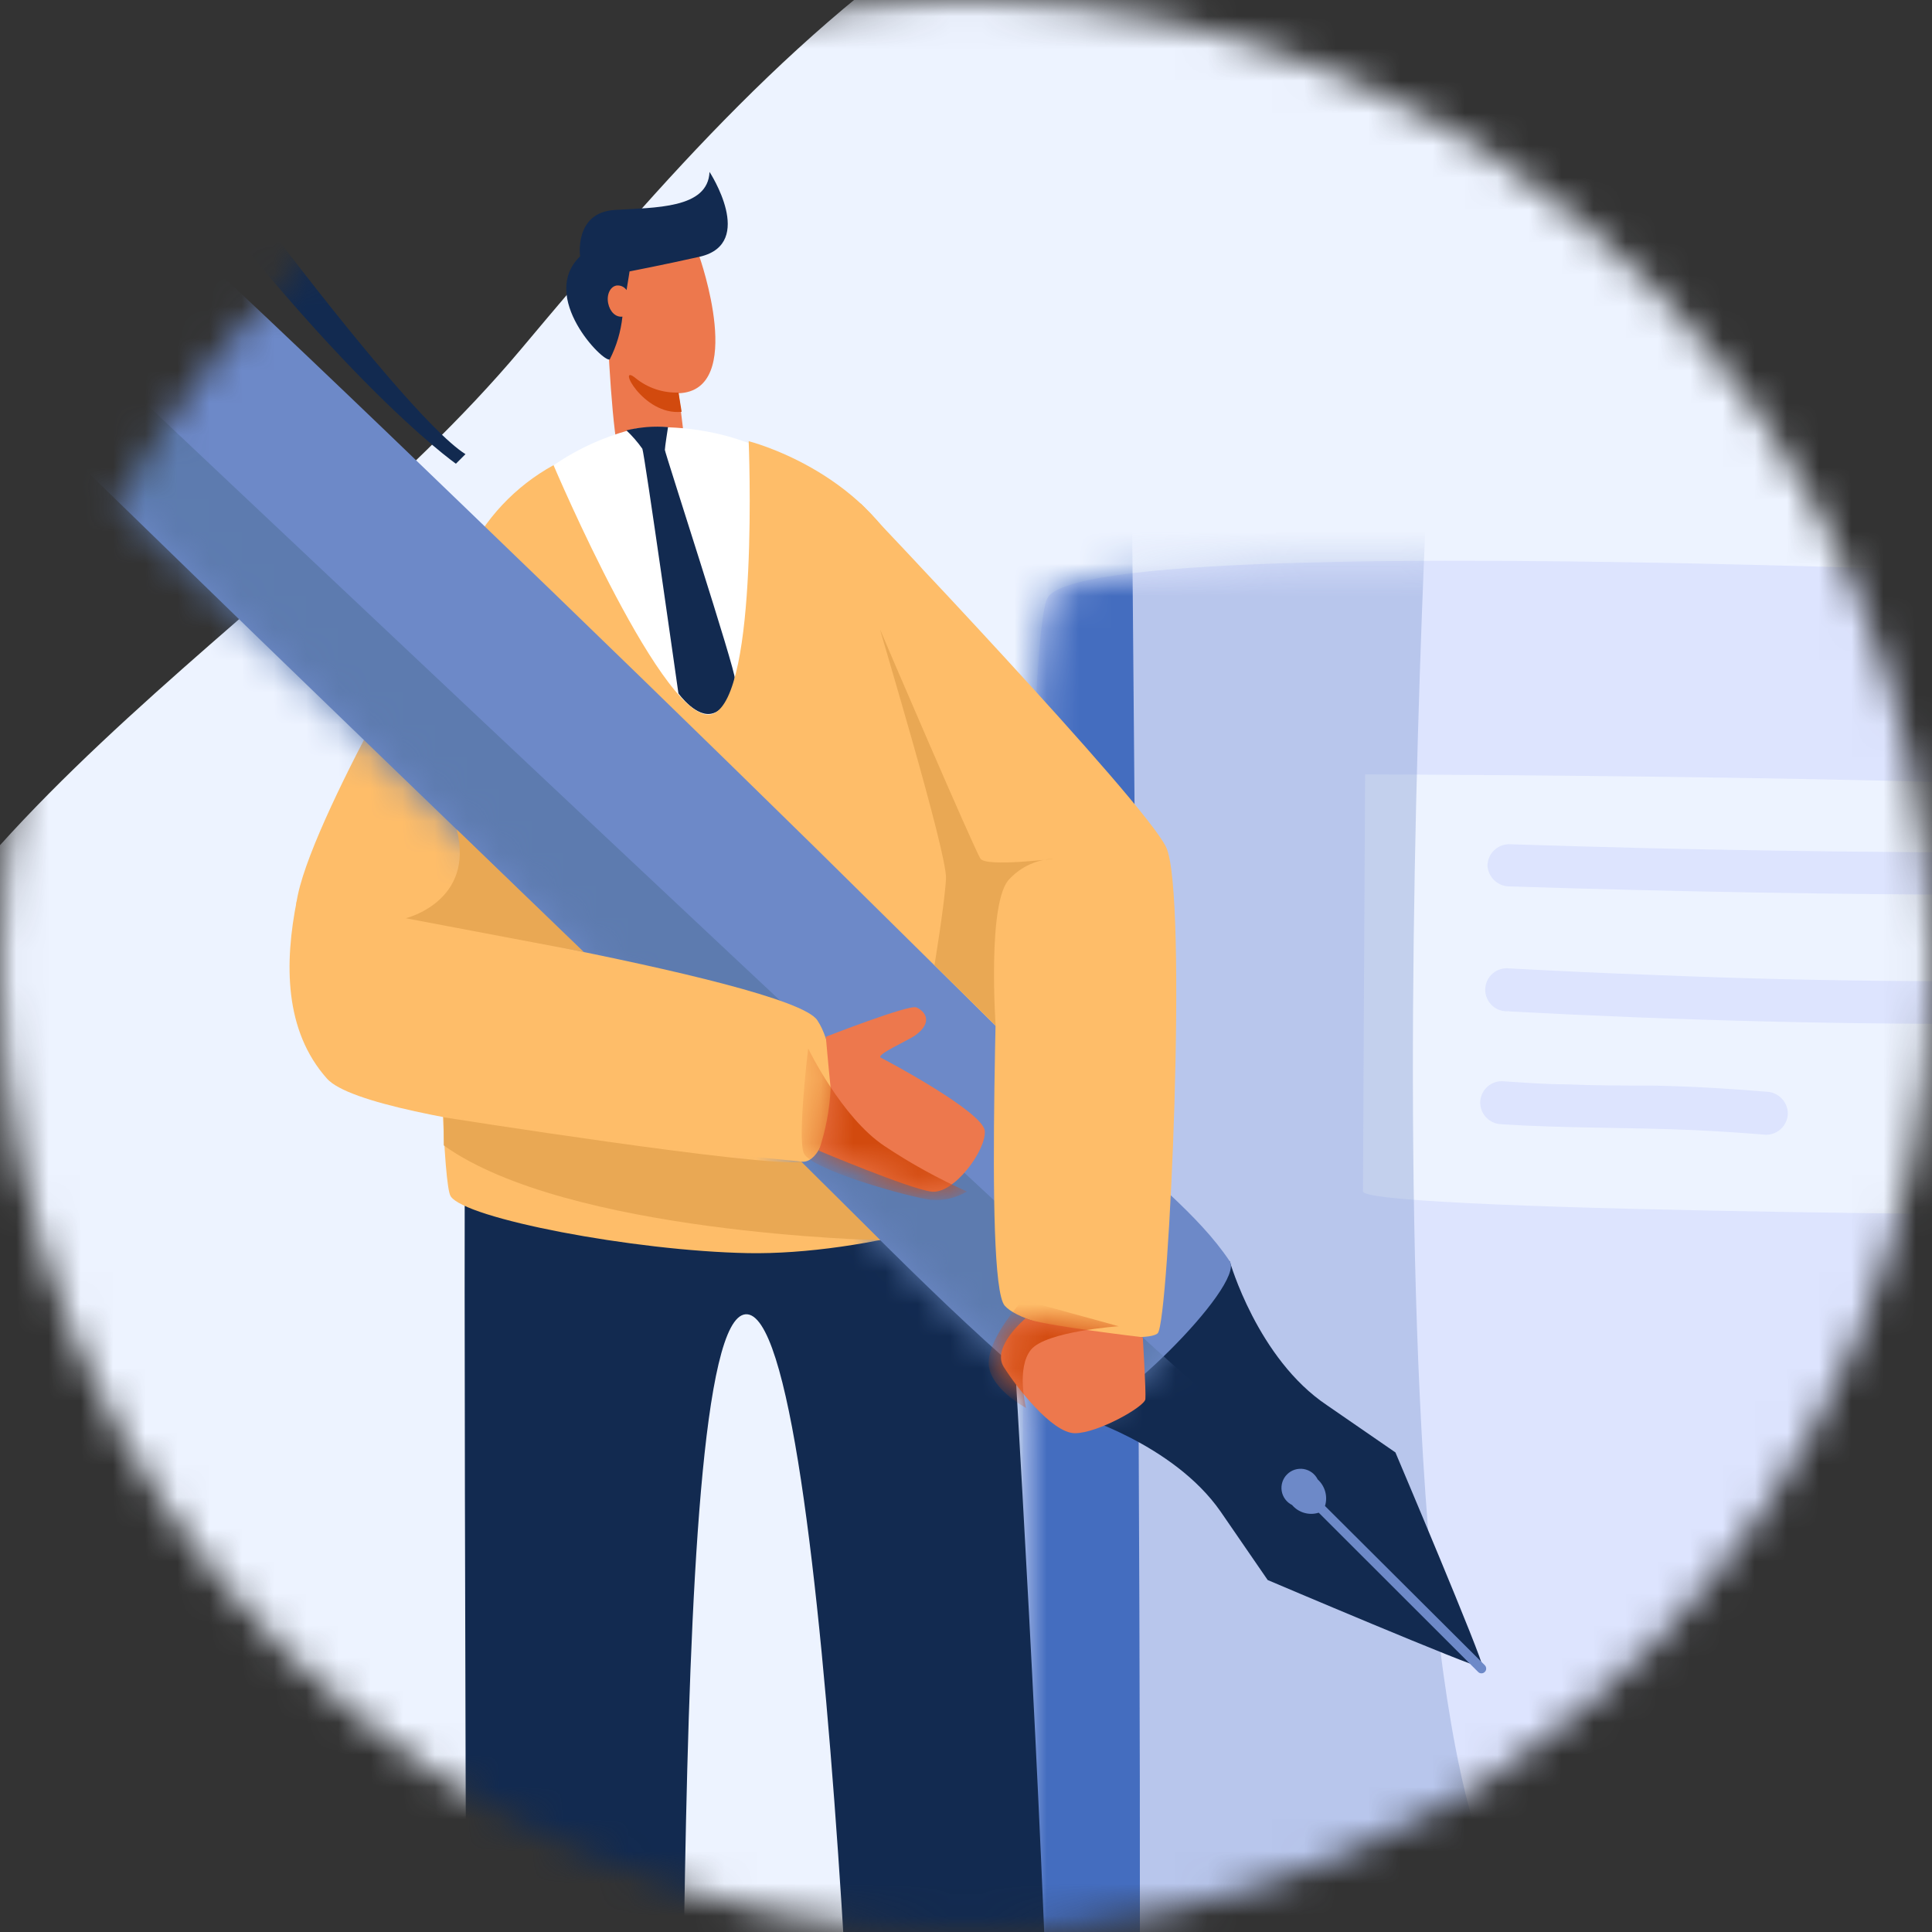 <svg width="60" height="60" viewBox="0 0 60 60" fill="none" xmlns="http://www.w3.org/2000/svg">
<rect x="0" y="0" width="60" height="60" fill="#333333" stroke="none"/>
<mask id="mask0_2498_25459" style="mask-type:alpha" maskUnits="userSpaceOnUse" x="0" y="0" width="60" height="60">
<circle cx="30" cy="30" r="30" fill="white"/>
</mask>
<g mask="url(#mask0_2498_25459)">
<path d="M-6.03 47.09C-6.831 44.011 -6.91 40.79 -6.26 37.677C-3.883 25.873 8.935 19.48 16.182 10.842C20.521 5.671 25.015 0.451 30.793 -3.056C53.231 -16.693 74.731 7.743 76.812 28.932C78.818 49.299 64.415 65.738 45.063 70.325C38.233 71.963 31.124 72.055 24.254 70.595C12.175 67.974 -2.741 59.628 -6.03 47.09Z" fill="#EDF3FF"/>
<mask id="mask1_2498_25459" style="mask-type:luminance" maskUnits="userSpaceOnUse" x="-7" y="-7" width="84" height="79">
<path d="M-6.03 47.09C-6.831 44.011 -6.91 40.79 -6.26 37.677C-3.883 25.873 8.935 19.48 16.182 10.842C20.521 5.671 25.015 0.451 30.793 -3.056C53.231 -16.693 74.731 7.743 76.812 28.932C78.818 49.299 64.415 65.738 45.063 70.325C38.233 71.963 31.124 72.055 24.254 70.595C12.175 67.974 -2.741 59.628 -6.03 47.09Z" fill="white"/>
</mask>
<g mask="url(#mask1_2498_25459)">
<path d="M76.064 18.409C76.064 18.409 33.534 16.045 32.511 18.608C31.489 21.172 31.781 68.705 31.781 72.863C31.781 74.271 74.656 72.371 74.794 70.259C74.931 68.147 80.364 23.988 76.064 18.409Z" fill="#DDE4FE"/>
<mask id="mask2_2498_25459" style="mask-type:luminance" maskUnits="userSpaceOnUse" x="31" y="17" width="47" height="57">
<path d="M76.064 18.402C76.064 18.402 33.534 16.038 32.511 18.602C31.489 21.165 31.781 68.698 31.781 72.856C31.781 74.264 74.656 72.364 74.794 70.252C74.931 68.141 80.364 23.981 76.064 18.402Z" fill="white"/>
</mask>
<g mask="url(#mask2_2498_25459)">
<path d="M42.395 24.049C42.395 24.049 70.141 24.115 70.323 25.041C70.504 25.966 70.766 37.623 69.681 37.716C68.596 37.809 42.328 37.663 42.328 36.999C42.328 36.335 42.395 24.049 42.395 24.049Z" fill="#EDF3FF"/>
<path opacity="0.33" d="M44.654 8.846C44.654 8.846 41.851 52.005 46.903 59.288C51.955 66.571 58.676 66.947 58.676 66.947C58.676 66.947 35.392 73.522 29.291 73.925C23.189 74.328 25.651 12.764 29.822 11.834C33.992 10.905 44.654 8.846 44.654 8.846Z" fill="#6D89C8"/>
<path d="M35.151 15.391C35.151 15.391 35.714 73.789 35.151 73.789C34.589 73.789 30.662 74.006 30.79 73.439C30.919 72.873 29.953 18.215 30.79 17.21C31.627 16.205 35.151 15.391 35.151 15.391Z" fill="#446DBF"/>
</g>
<path d="M46.864 27.528C49.447 27.611 52.025 27.674 54.599 27.719C57.172 27.763 59.74 27.787 62.302 27.79C63.758 27.79 65.214 27.79 66.672 27.79C66.766 27.8 66.861 27.791 66.951 27.763C67.041 27.734 67.124 27.687 67.194 27.625C67.264 27.562 67.321 27.485 67.359 27.399C67.398 27.313 67.418 27.22 67.418 27.125C67.418 27.031 67.398 26.938 67.359 26.852C67.321 26.766 67.264 26.689 67.194 26.626C67.124 26.564 67.041 26.516 66.951 26.488C66.861 26.46 66.766 26.451 66.672 26.461C64.096 26.482 61.517 26.482 58.938 26.461C56.358 26.441 53.79 26.401 51.234 26.342C49.779 26.306 48.322 26.265 46.864 26.218C46.687 26.219 46.517 26.29 46.392 26.415C46.267 26.54 46.197 26.709 46.195 26.886C46.206 27.058 46.281 27.218 46.405 27.337C46.529 27.456 46.692 27.524 46.864 27.528Z" fill="#DDE4FE"/>
<path d="M46.87 31.411C49.509 31.552 52.149 31.656 54.791 31.721C57.433 31.786 60.075 31.809 62.716 31.792C64.192 31.792 65.68 31.771 67.179 31.73C67.337 31.704 67.48 31.623 67.583 31.501C67.687 31.38 67.743 31.225 67.743 31.066C67.743 30.906 67.687 30.752 67.583 30.63C67.48 30.508 67.337 30.427 67.179 30.401C64.523 30.463 61.88 30.485 59.25 30.468C56.62 30.45 53.979 30.387 51.329 30.277C49.841 30.224 48.354 30.154 46.87 30.074C46.777 30.063 46.682 30.072 46.592 30.101C46.502 30.129 46.419 30.176 46.349 30.239C46.278 30.301 46.222 30.378 46.184 30.464C46.145 30.55 46.125 30.644 46.125 30.738C46.125 30.832 46.145 30.925 46.184 31.011C46.222 31.097 46.278 31.174 46.349 31.237C46.419 31.3 46.502 31.347 46.592 31.375C46.682 31.404 46.777 31.413 46.87 31.402V31.411Z" fill="#DDE4FE"/>
<path d="M46.606 34.914C48.603 35.043 50.591 35.007 52.601 35.096C53.354 35.131 54.102 35.18 54.85 35.242C55.028 35.241 55.197 35.17 55.323 35.045C55.449 34.92 55.521 34.751 55.523 34.573C55.519 34.4 55.45 34.235 55.329 34.111C55.208 33.987 55.045 33.914 54.872 33.905C53.69 33.807 52.508 33.736 51.33 33.714C50.445 33.714 49.559 33.714 48.652 33.675C47.979 33.675 47.324 33.621 46.637 33.577C46.46 33.578 46.291 33.649 46.166 33.774C46.041 33.899 45.97 34.069 45.969 34.246C45.971 34.422 46.042 34.591 46.167 34.716C46.292 34.841 46.461 34.912 46.637 34.914H46.606Z" fill="#DDE4FE"/>
</g>
<path d="M30.961 33.289C30.961 33.289 33.684 74.465 32.32 74.863C30.957 75.262 26.729 75.518 26.813 74.863C26.897 74.208 25.848 40.621 23.156 40.816C20.464 41.011 21.637 75.412 20.721 75.275C19.804 75.138 14.385 76.32 14.473 74.465C14.562 72.61 14.341 34.378 14.473 33.732C14.606 33.086 30.961 33.289 30.961 33.289Z" fill="#122A50"/>
<path d="M18.851 9.973C18.639 8.985 18.771 7.989 19.157 7.759C19.967 7.241 21.481 7.143 21.724 7.98C21.724 7.98 23.186 12.133 21.074 12.213C21.189 13.063 21.268 13.877 21.322 14.041C21.432 14.378 19.732 14.564 19.351 14.418C19.086 14.294 18.926 11.624 18.851 9.973Z" fill="#ED784D"/>
<path d="M21.072 12.191C20.59 12.207 20.119 12.05 19.744 11.748C19.115 11.225 19.969 12.921 21.169 12.788L21.072 12.191Z" fill="#D24A0E"/>
<path d="M19.551 8.429C19.551 8.429 19.516 8.668 19.458 9.009C19.424 8.959 19.377 8.919 19.321 8.894C19.266 8.869 19.204 8.86 19.144 8.868C18.949 8.903 18.834 9.151 18.887 9.417C18.94 9.682 19.122 9.859 19.33 9.833C19.281 10.296 19.148 10.746 18.936 11.161C18.745 11.28 16.722 9.217 18.015 7.96C18.015 7.96 17.825 6.601 19.086 6.521C20.348 6.441 21.986 6.486 22.035 5.339C22.035 5.339 23.483 7.553 21.747 7.969C20.601 8.226 19.551 8.429 19.551 8.429Z" fill="#122A50"/>
<path d="M19.762 13.308C19.762 13.308 24.765 12.568 27.081 17.355C29.397 22.141 32.89 34.112 31.978 35.733C30.123 39.018 15.339 38.801 14.737 36.875C14.135 34.949 14.294 18.692 15.26 16.677C16.575 13.928 19.762 13.308 19.762 13.308Z" fill="white"/>
<path d="M19.453 13.365C19.637 13.539 19.803 13.73 19.949 13.937C20.015 14.087 21.069 21.534 21.069 21.534C21.069 21.534 21.631 22.326 22.154 22.149C22.676 21.972 22.769 21.264 22.818 21.073C22.867 20.883 20.648 14.056 20.648 13.972C20.648 13.888 20.746 13.264 20.746 13.264C20.312 13.228 19.876 13.262 19.453 13.365Z" fill="#122A50"/>
<path d="M17.19 14.446C17.19 14.446 20.701 22.716 22.14 22.168C23.579 21.619 23.251 13.702 23.251 13.702C23.251 13.702 26.793 14.588 28.215 17.651C29.636 20.715 33.204 34.533 32.642 36.074C32.08 37.615 26.771 38.983 23.229 38.917C19.687 38.85 14.418 37.841 13.993 37.146C13.568 36.45 13.351 19.564 14.467 17.35C15.044 16.118 15.998 15.101 17.19 14.446Z" fill="#FEBD69"/>
<path d="M13.297 19.351C13.297 19.351 8.684 27.205 9.233 28.586C9.782 29.968 13.66 30.654 13.66 30.654C13.66 30.654 14.471 19.63 13.297 19.351Z" fill="#FEBD69"/>
<path d="M38.191 39.169L35.978 41.383L35.628 41.733L33.414 43.946C33.414 43.946 36.438 44.832 37.904 46.939L39.369 49.069C39.369 49.069 45.833 51.818 46.05 51.792C46.077 51.575 43.336 45.106 43.336 45.106L41.211 43.641C39.05 42.197 38.191 39.169 38.191 39.169Z" fill="#122A50"/>
<path d="M-5.718 6.303C-5.673 6.646 -5.504 6.96 -5.245 7.189C-3.722 8.703 -2.057 10.057 -0.516 11.554L1.742 13.71L8.095 19.882C13.222 24.841 18.358 29.792 23.503 34.736C26.655 37.751 29.701 41.076 33.124 43.804C33.19 43.857 33.279 43.963 33.367 43.985C34.319 44.224 38.68 39.912 38.189 39.168C37.219 37.712 35.554 36.463 34.324 35.232C31.351 32.28 28.367 29.329 25.371 26.377C21.741 22.814 18.096 19.273 14.435 15.751C11.194 12.625 7.945 9.513 4.633 6.454C3.637 5.533 2.65 4.598 1.64 3.691C0.994 3.12 -0.352 1.477 -1.304 1.574C-1.538 1.614 -1.758 1.71 -1.946 1.853C-2.834 2.472 -3.627 3.218 -4.297 4.067C-4.74 4.621 -5.741 5.493 -5.718 6.281V6.303Z" fill="#6D89C8"/>
<mask id="mask3_2498_25459" style="mask-type:luminance" maskUnits="userSpaceOnUse" x="-6" y="1" width="45" height="43">
<path d="M-5.718 6.299C-5.673 6.642 -5.504 6.956 -5.245 7.185C-3.722 8.699 -2.057 10.054 -0.516 11.55L1.742 13.706L8.095 19.878C13.222 24.837 18.358 29.788 23.503 34.732C26.655 37.747 29.701 41.072 33.124 43.8C33.19 43.853 33.279 43.959 33.367 43.981C34.319 44.22 38.68 39.908 38.189 39.164C37.219 37.708 35.554 36.459 34.324 35.228C31.351 32.276 28.367 29.325 25.371 26.373C21.741 22.811 18.096 19.269 14.435 15.747C11.194 12.621 7.945 9.509 4.633 6.45C3.637 5.529 2.65 4.595 1.64 3.687C0.994 3.116 -0.352 1.473 -1.304 1.571C-1.538 1.61 -1.758 1.706 -1.946 1.849C-2.834 2.468 -3.627 3.214 -4.297 4.063C-4.74 4.617 -5.741 5.489 -5.718 6.277V6.299Z" fill="white"/>
</mask>
<g mask="url(#mask3_2498_25459)">
<path d="M-6.636 1.982C-6.636 1.982 36.014 42.361 37.426 43.229C38.839 44.096 33.995 46.465 33.995 46.465C33.995 46.465 -10.452 5.175 -9.217 4.511C-7.982 3.846 -6.636 1.982 -6.636 1.982Z" fill="#5D7BAF"/>
</g>
<path d="M-0.695 1.694C-0.695 1.694 3.923 0.233 4.175 1.087C4.427 1.942 12.366 12.798 14.456 14.104L14.159 14.401C14.159 14.401 10.086 11.558 3.564 2.363L0.854 2.903L-0.695 1.694Z" fill="#122A50"/>
<path d="M40.923 45.946C40.881 45.862 40.82 45.788 40.745 45.732C40.669 45.675 40.581 45.638 40.488 45.622C40.395 45.607 40.3 45.614 40.21 45.642C40.12 45.671 40.039 45.72 39.972 45.787C39.905 45.853 39.855 45.935 39.826 46.024C39.797 46.114 39.789 46.209 39.804 46.302C39.819 46.395 39.856 46.483 39.912 46.559C39.968 46.635 40.041 46.697 40.126 46.739C40.225 46.855 40.356 46.941 40.504 46.983C40.651 47.026 40.807 47.024 40.954 46.978L45.904 51.923C45.917 51.937 45.933 51.948 45.951 51.956C45.969 51.963 45.988 51.967 46.008 51.967C46.027 51.967 46.046 51.963 46.064 51.956C46.082 51.948 46.098 51.937 46.112 51.923C46.126 51.91 46.136 51.894 46.144 51.876C46.151 51.858 46.155 51.839 46.155 51.819C46.155 51.8 46.151 51.781 46.144 51.763C46.136 51.745 46.126 51.729 46.112 51.715L41.149 46.77C41.194 46.625 41.196 46.471 41.156 46.325C41.116 46.179 41.035 46.047 40.923 45.946Z" fill="#6D89C8"/>
<path d="M9.221 27.95C9.221 27.95 24.522 30.403 25.381 31.683C26.24 32.962 25.824 36.203 24.881 36.075C23.938 35.946 11.483 34.99 10.155 33.498C8.827 32.006 8.827 29.912 9.221 27.95Z" fill="#FEBD69"/>
<path d="M18.123 29.562L12.602 28.517C12.602 28.517 14.758 27.995 14.182 25.759L18.123 29.562Z" fill="#E9A854"/>
<path d="M13.781 34.699C13.781 34.699 23.796 36.28 24.881 36.076L27.338 38.516C27.338 38.516 17.598 38.312 13.781 35.571V34.699Z" fill="#E9A854"/>
<path d="M26.719 15.624C26.719 15.624 35.534 24.877 36.216 26.312C36.898 27.746 36.309 41.051 35.954 41.405C35.6 41.759 31.886 41.317 31.204 40.551C30.522 39.785 31.102 27.733 30.982 27.268C30.863 26.803 29.561 24.895 29.442 24.612C29.322 24.328 26.719 15.624 26.719 15.624Z" fill="#FEBD69"/>
<path d="M30.92 31.845C30.92 31.845 30.65 27.94 31.363 27.285C31.722 26.907 32.215 26.686 32.735 26.669C32.735 26.669 30.632 26.931 30.451 26.669C30.269 26.408 27.422 19.776 27.338 19.563C27.254 19.351 29.424 26.497 29.379 27.289C29.335 28.082 29.021 29.972 29.021 29.972L30.92 31.845Z" fill="#E9A854"/>
<path d="M31.852 40.941C31.852 40.941 30.785 41.827 31.17 42.447C31.555 43.067 32.675 44.51 33.383 44.51C34.092 44.51 35.548 43.686 35.571 43.452C35.593 43.217 35.491 41.53 35.491 41.53C35.491 41.53 32.294 41.154 31.852 40.941Z" fill="#ED784D"/>
<mask id="mask4_2498_25459" style="mask-type:luminance" maskUnits="userSpaceOnUse" x="31" y="40" width="5" height="5">
<path d="M31.852 40.937C31.852 40.937 30.785 41.822 31.17 42.442C31.555 43.062 32.675 44.505 33.383 44.505C34.092 44.505 35.548 43.682 35.571 43.447C35.593 43.212 35.491 41.525 35.491 41.525C35.491 41.525 32.294 41.149 31.852 40.937Z" fill="white"/>
</mask>
<g mask="url(#mask4_2498_25459)">
<path d="M34.742 41.188C34.742 41.188 32.489 41.343 32.02 41.914C31.55 42.486 31.865 43.725 31.865 43.725C31.865 43.725 30.656 43.083 30.705 42.273C30.753 41.463 31.767 40.369 31.767 40.369L34.742 41.188Z" fill="#D24A0E"/>
</g>
<path d="M25.647 32.198C25.647 32.198 28.223 31.189 28.458 31.286C28.693 31.383 29.029 31.729 28.401 32.171C28.175 32.322 27.178 32.765 27.356 32.849C27.533 32.933 30.53 34.531 30.583 35.12C30.636 35.709 29.622 37.108 28.914 37.006C28.206 36.904 25.43 35.736 25.43 35.736C25.642 35.108 25.766 34.454 25.797 33.792C25.726 33.106 25.647 32.198 25.647 32.198Z" fill="#ED784D"/>
<mask id="mask5_2498_25459" style="mask-type:luminance" maskUnits="userSpaceOnUse" x="25" y="31" width="6" height="7">
<path d="M25.647 32.197C25.647 32.197 28.223 31.188 28.458 31.285C28.693 31.382 29.029 31.728 28.401 32.17C28.175 32.321 27.178 32.764 27.356 32.848C27.533 32.932 30.53 34.53 30.583 35.119C30.636 35.708 29.622 37.107 28.914 37.005C28.206 36.903 25.43 35.734 25.43 35.734C25.642 35.107 25.766 34.453 25.797 33.791C25.726 33.105 25.647 32.197 25.647 32.197Z" fill="white"/>
</mask>
<g mask="url(#mask5_2498_25459)">
<path d="M25.099 32.562C25.099 32.562 26.131 34.701 27.468 35.591C28.28 36.132 29.136 36.604 30.027 37.003C29.689 37.207 29.295 37.297 28.902 37.26C28.269 37.189 25.148 36.321 24.957 35.803C24.767 35.285 25.099 32.562 25.099 32.562Z" fill="#D24A0E"/>
</g>
</g>
</svg>
